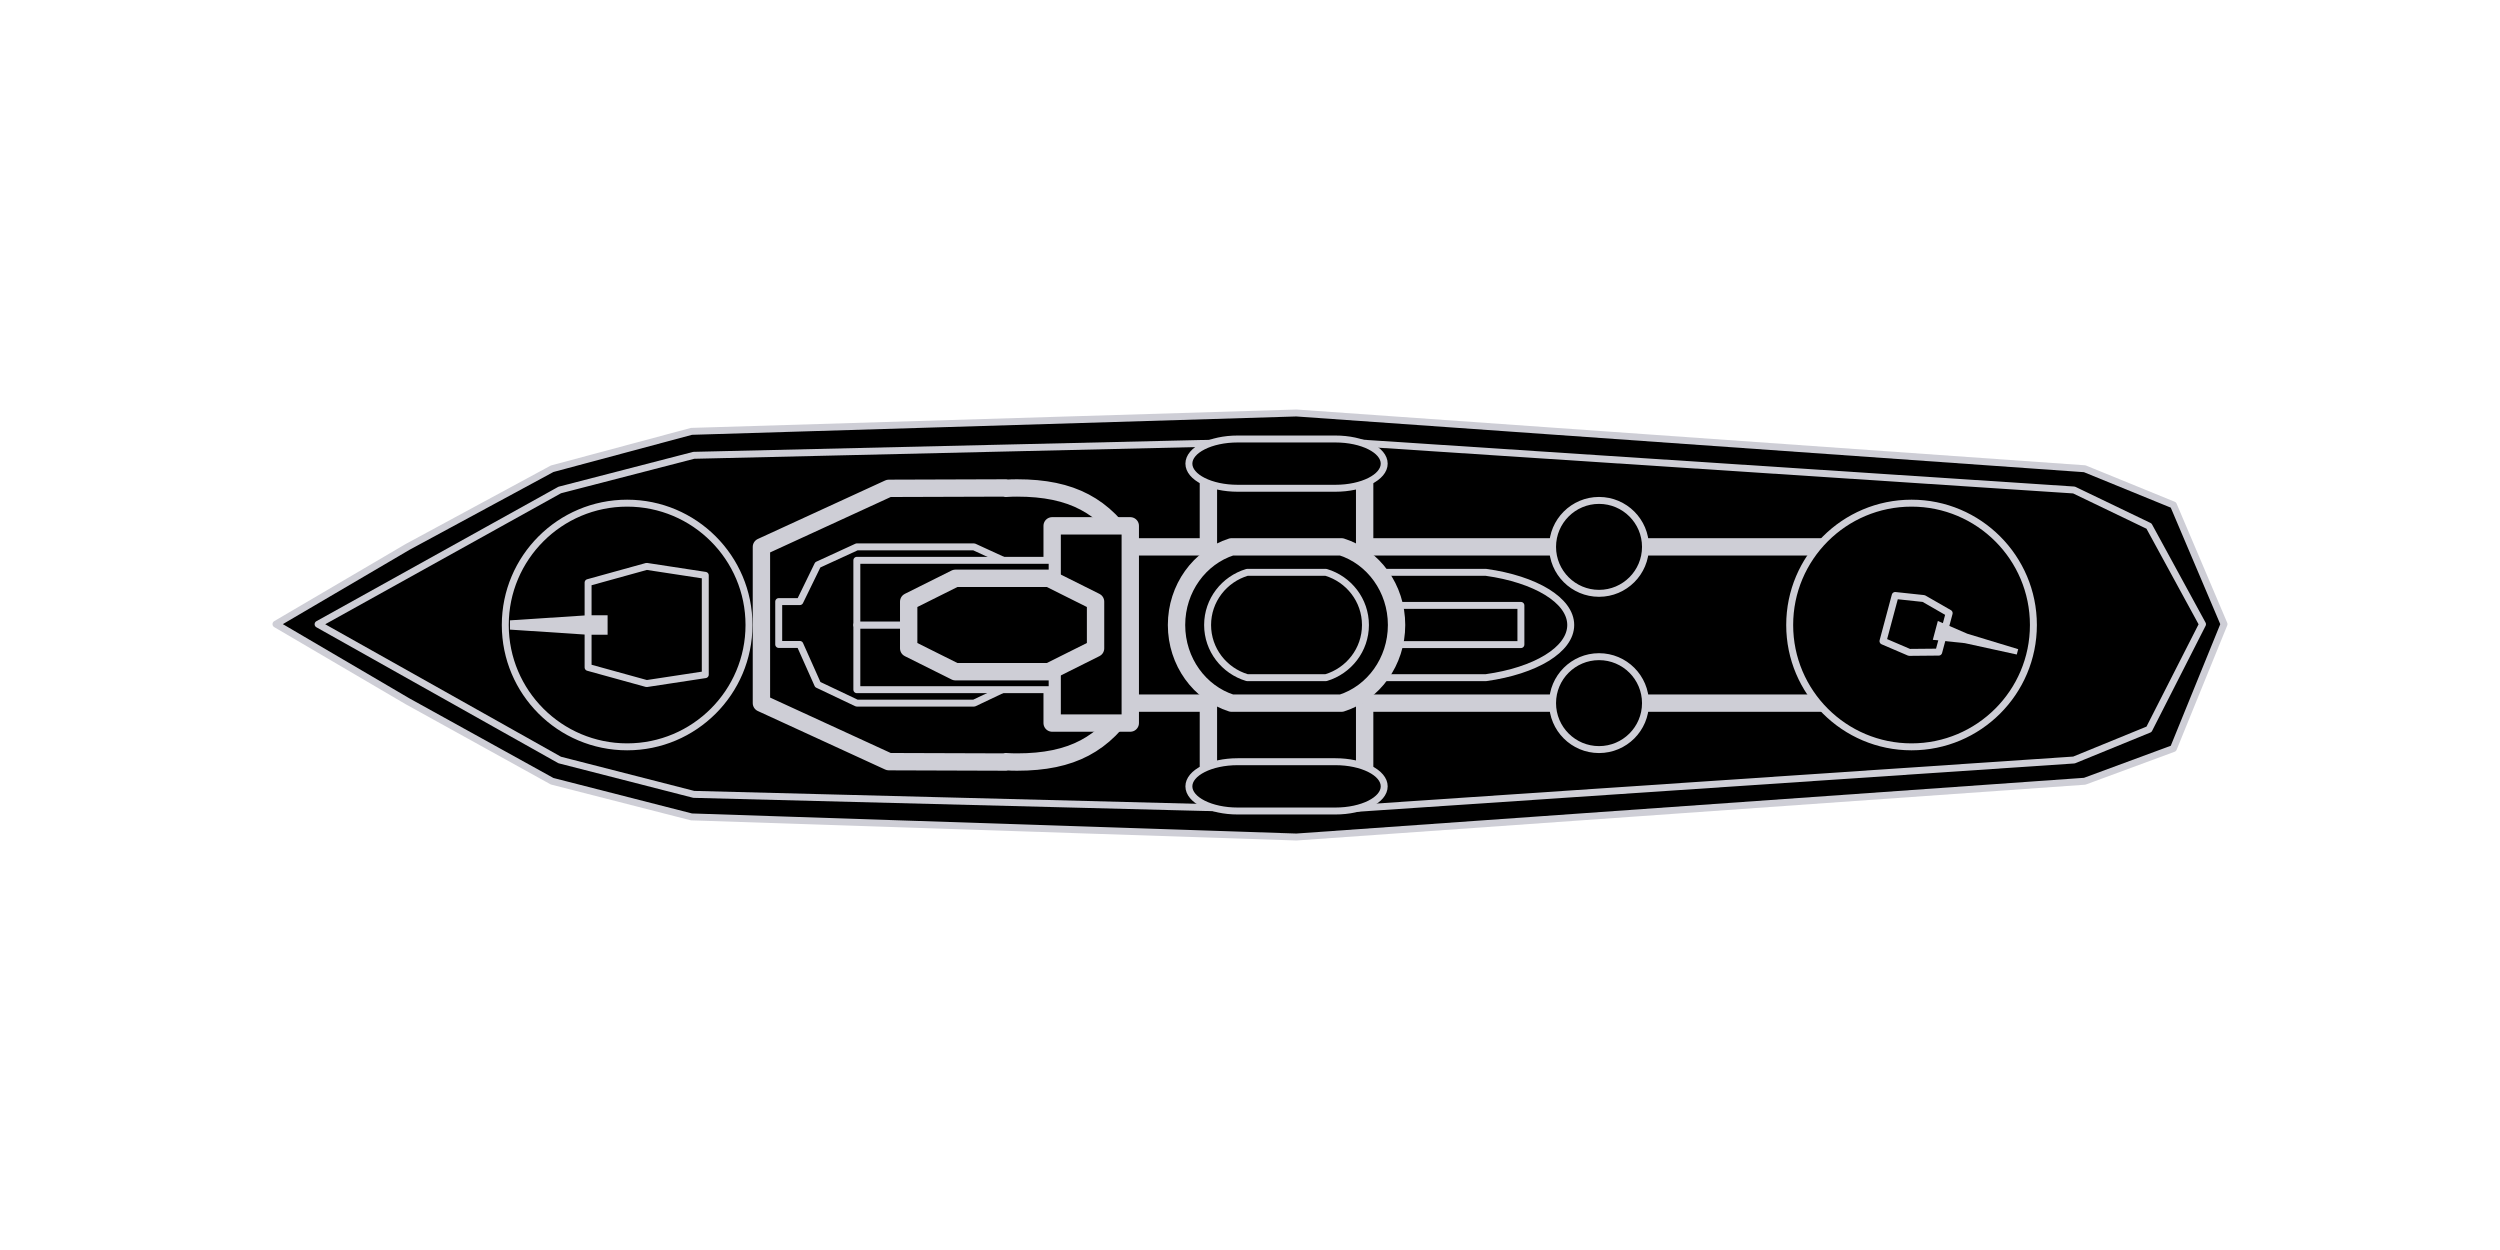 <?xml version="1.0" encoding="UTF-8" standalone="no"?><!DOCTYPE svg PUBLIC "-//W3C//DTD SVG 1.1//EN" "http://www.w3.org/Graphics/SVG/1.1/DTD/svg11.dtd"><svg width="100%" height="100%" viewBox="0 0 72 36" version="1.1" xmlns="http://www.w3.org/2000/svg" xmlns:xlink="http://www.w3.org/1999/xlink" xml:space="preserve" xmlns:serif="http://www.serif.com/" style="fill-rule:evenodd;clip-rule:evenodd;stroke-linejoin:round;stroke-miterlimit:2;"><g><path d="M11.735,15.753l-3.787,2.222l3.787,2.221l4.167,2.304l4.013,1.027l17.421,0.579l22.704,-1.606l2.554,-0.943l1.458,-3.582l-1.458,-3.432l-2.554,-1.043l-22.704,-1.606l-17.421,0.529l-4.013,1.077l-4.167,2.253Z" style="stroke:#ceced6;stroke-width:0.2px;"/><path d="M16.12,14.112l-6.959,3.866l6.959,3.91l3.861,0.99l18.142,0.466l21.608,-1.456l2.16,-0.883l1.541,-3.027l-1.541,-2.827l-2.16,-1.039l-21.608,-1.422l-18.142,0.423l-3.861,0.999Z" style="stroke:#ceced6;stroke-width:0.2px;"/><path d="M21.929,20.25l-0,-4.5l3.669,-1.686l3.37,-0.011l-0,0.011c0.107,-0.008 0.214,-0.011 0.322,-0.011c1.588,0 2.519,0.518 3.262,1.697l2.25,0l0,-2.25l4.5,0l0,2.25l14.625,0l1.125,1.263l0,1.974l-1.125,1.263l-14.625,-0l0,2.25l-4.5,-0l0,-2.25l-2.25,-0c-0.743,1.179 -1.674,1.697 -3.262,1.697c-0.108,-0 -0.215,-0.003 -0.322,-0.011l0,0.011l-3.37,-0.011l-3.669,-1.686Z" style="stroke:#ceced6;stroke-width:0.5px;"/><path d="M35.646,23.357c-0.776,0 -1.406,-0.318 -1.406,-0.71c0,-0.391 0.63,-0.71 1.406,-0.71l2.812,0c0.777,0 1.407,0.319 1.407,0.71c0,0.392 -0.63,0.71 -1.407,0.71l-2.812,0Z" style="stroke:#ceced6;stroke-width:0.2px;"/><path d="M35.646,14.062c-0.776,-0 -1.406,-0.318 -1.406,-0.709c0,-0.392 0.63,-0.71 1.406,-0.71l2.812,0c0.777,0 1.407,0.318 1.407,0.71c0,0.391 -0.63,0.709 -1.407,0.709l-2.812,0Z" style="stroke:#ceced6;stroke-width:0.2px;"/><path d="M24.677,15.75l-1.125,0.517l-0.516,1.059l-0.609,0l0,1.234l0.609,0l0.516,1.156l1.125,0.534l3.375,0l1.125,-0.534l0.62,0l0.505,-0.591l0,-2.25l-0.505,-0.608l-0.62,0l-1.125,-0.517l-3.375,0Z" style="stroke:#ceced6;stroke-width:0.2px;"/><rect x="30.302" y="15.144" width="2.25" height="5.68" style="stroke:#ceced6;stroke-width:0.5px;"/><rect x="24.677" y="18" width="5.625" height="1.863" style="stroke:#ceced6;stroke-width:0.2px;"/><rect x="24.677" y="16.137" width="5.625" height="1.863" style="stroke:#ceced6;stroke-width:0.2px;"/><path d="M27.516,19.345l-1.346,-0.672l-0,-1.346l1.346,-0.672l2.691,0l1.345,0.672l-0,1.346l-1.345,0.672l-2.691,0Z" style="stroke:#ceced6;stroke-width:0.5px;"/><path d="M37.925,19.516c-1.41,-0.197 -2.438,-0.801 -2.438,-1.516c-0,-0.715 1.028,-1.319 2.438,-1.516l4.874,0c1.41,0.197 2.438,0.801 2.438,1.516c-0,0.715 -1.028,1.319 -2.438,1.516l-4.874,0Z" style="stroke:#ceced6;stroke-width:0.2px;"/><rect x="39.302" y="17.436" width="4.5" height="1.128" style="stroke:#ceced6;stroke-width:0.2px;"/><path d="M35.468,20.25c-0.916,-0.292 -1.584,-1.19 -1.584,-2.25c0,-1.06 0.668,-1.958 1.584,-2.25l3.168,0c0.917,0.292 1.585,1.19 1.585,2.25c0,1.06 -0.668,1.958 -1.585,2.25l-3.168,0Z" style="stroke:#ceced6;stroke-width:0.5px;"/><path d="M35.916,19.516c-0.658,-0.197 -1.137,-0.801 -1.137,-1.516c-0,-0.715 0.479,-1.319 1.137,-1.516l2.273,0c0.657,0.197 1.136,0.801 1.136,1.516c-0,0.715 -0.479,1.319 -1.136,1.516l-2.273,0Z" style="stroke:#ceced6;stroke-width:0.2px;"/><path d="M44.714,20.25c0,-0.739 0.6,-1.338 1.338,-1.338c0.739,0 1.338,0.599 1.338,1.338c0,0.739 -0.599,1.338 -1.338,1.338c-0.738,0 -1.338,-0.599 -1.338,-1.338Z" style="stroke:#ceced6;stroke-width:0.2px;"/><path d="M44.714,15.75c0,-0.739 0.6,-1.338 1.338,-1.338c0.739,0 1.338,0.599 1.338,1.338c0,0.739 -0.599,1.338 -1.338,1.338c-0.738,0 -1.338,-0.599 -1.338,-1.338Z" style="stroke:#ceced6;stroke-width:0.2px;"/><path d="M14.552,18c0,-1.937 1.573,-3.509 3.51,-3.509c1.936,0 3.509,1.572 3.509,3.509c-0,1.937 -1.573,3.509 -3.509,3.509c-1.937,0 -3.51,-1.572 -3.51,-3.509Z" style="stroke:#ceced6;stroke-width:0.2px;"/><path d="M51.543,18c0,-1.937 1.572,-3.509 3.509,-3.509c1.937,0 3.51,1.572 3.51,3.509c0,1.937 -1.573,3.509 -3.51,3.509c-1.937,0 -3.509,-1.572 -3.509,-3.509Z" style="stroke:#ceced6;stroke-width:0.2px;"/><path d="M54.582,17.15l0.821,0.088l0.733,0.421l-0.301,1.122l-0.847,0.008l-0.758,-0.325l0.352,-1.314Z" style="stroke:#ceced6;stroke-width:0.2px;"/><path d="M56.588,18.523l1.495,0.327l0.041,-0.154l-1.463,-0.444l-0.851,-0.368l-0.145,0.543l0.923,0.096Z" style="fill:#ceced6;"/><path d="M20.312,19.43l-1.688,0.257l-1.687,-0.466l0,-2.442l1.687,-0.467l1.688,0.258l0,2.86Z" style="stroke:#ceced6;stroke-width:0.2px;"/><path d="M16.937,17.719l-2.25,0.147l0,0.267l2.25,0.148l0.562,0l0,-0.562l-0.562,0Z" style="fill:#ceced6;"/></g></svg>